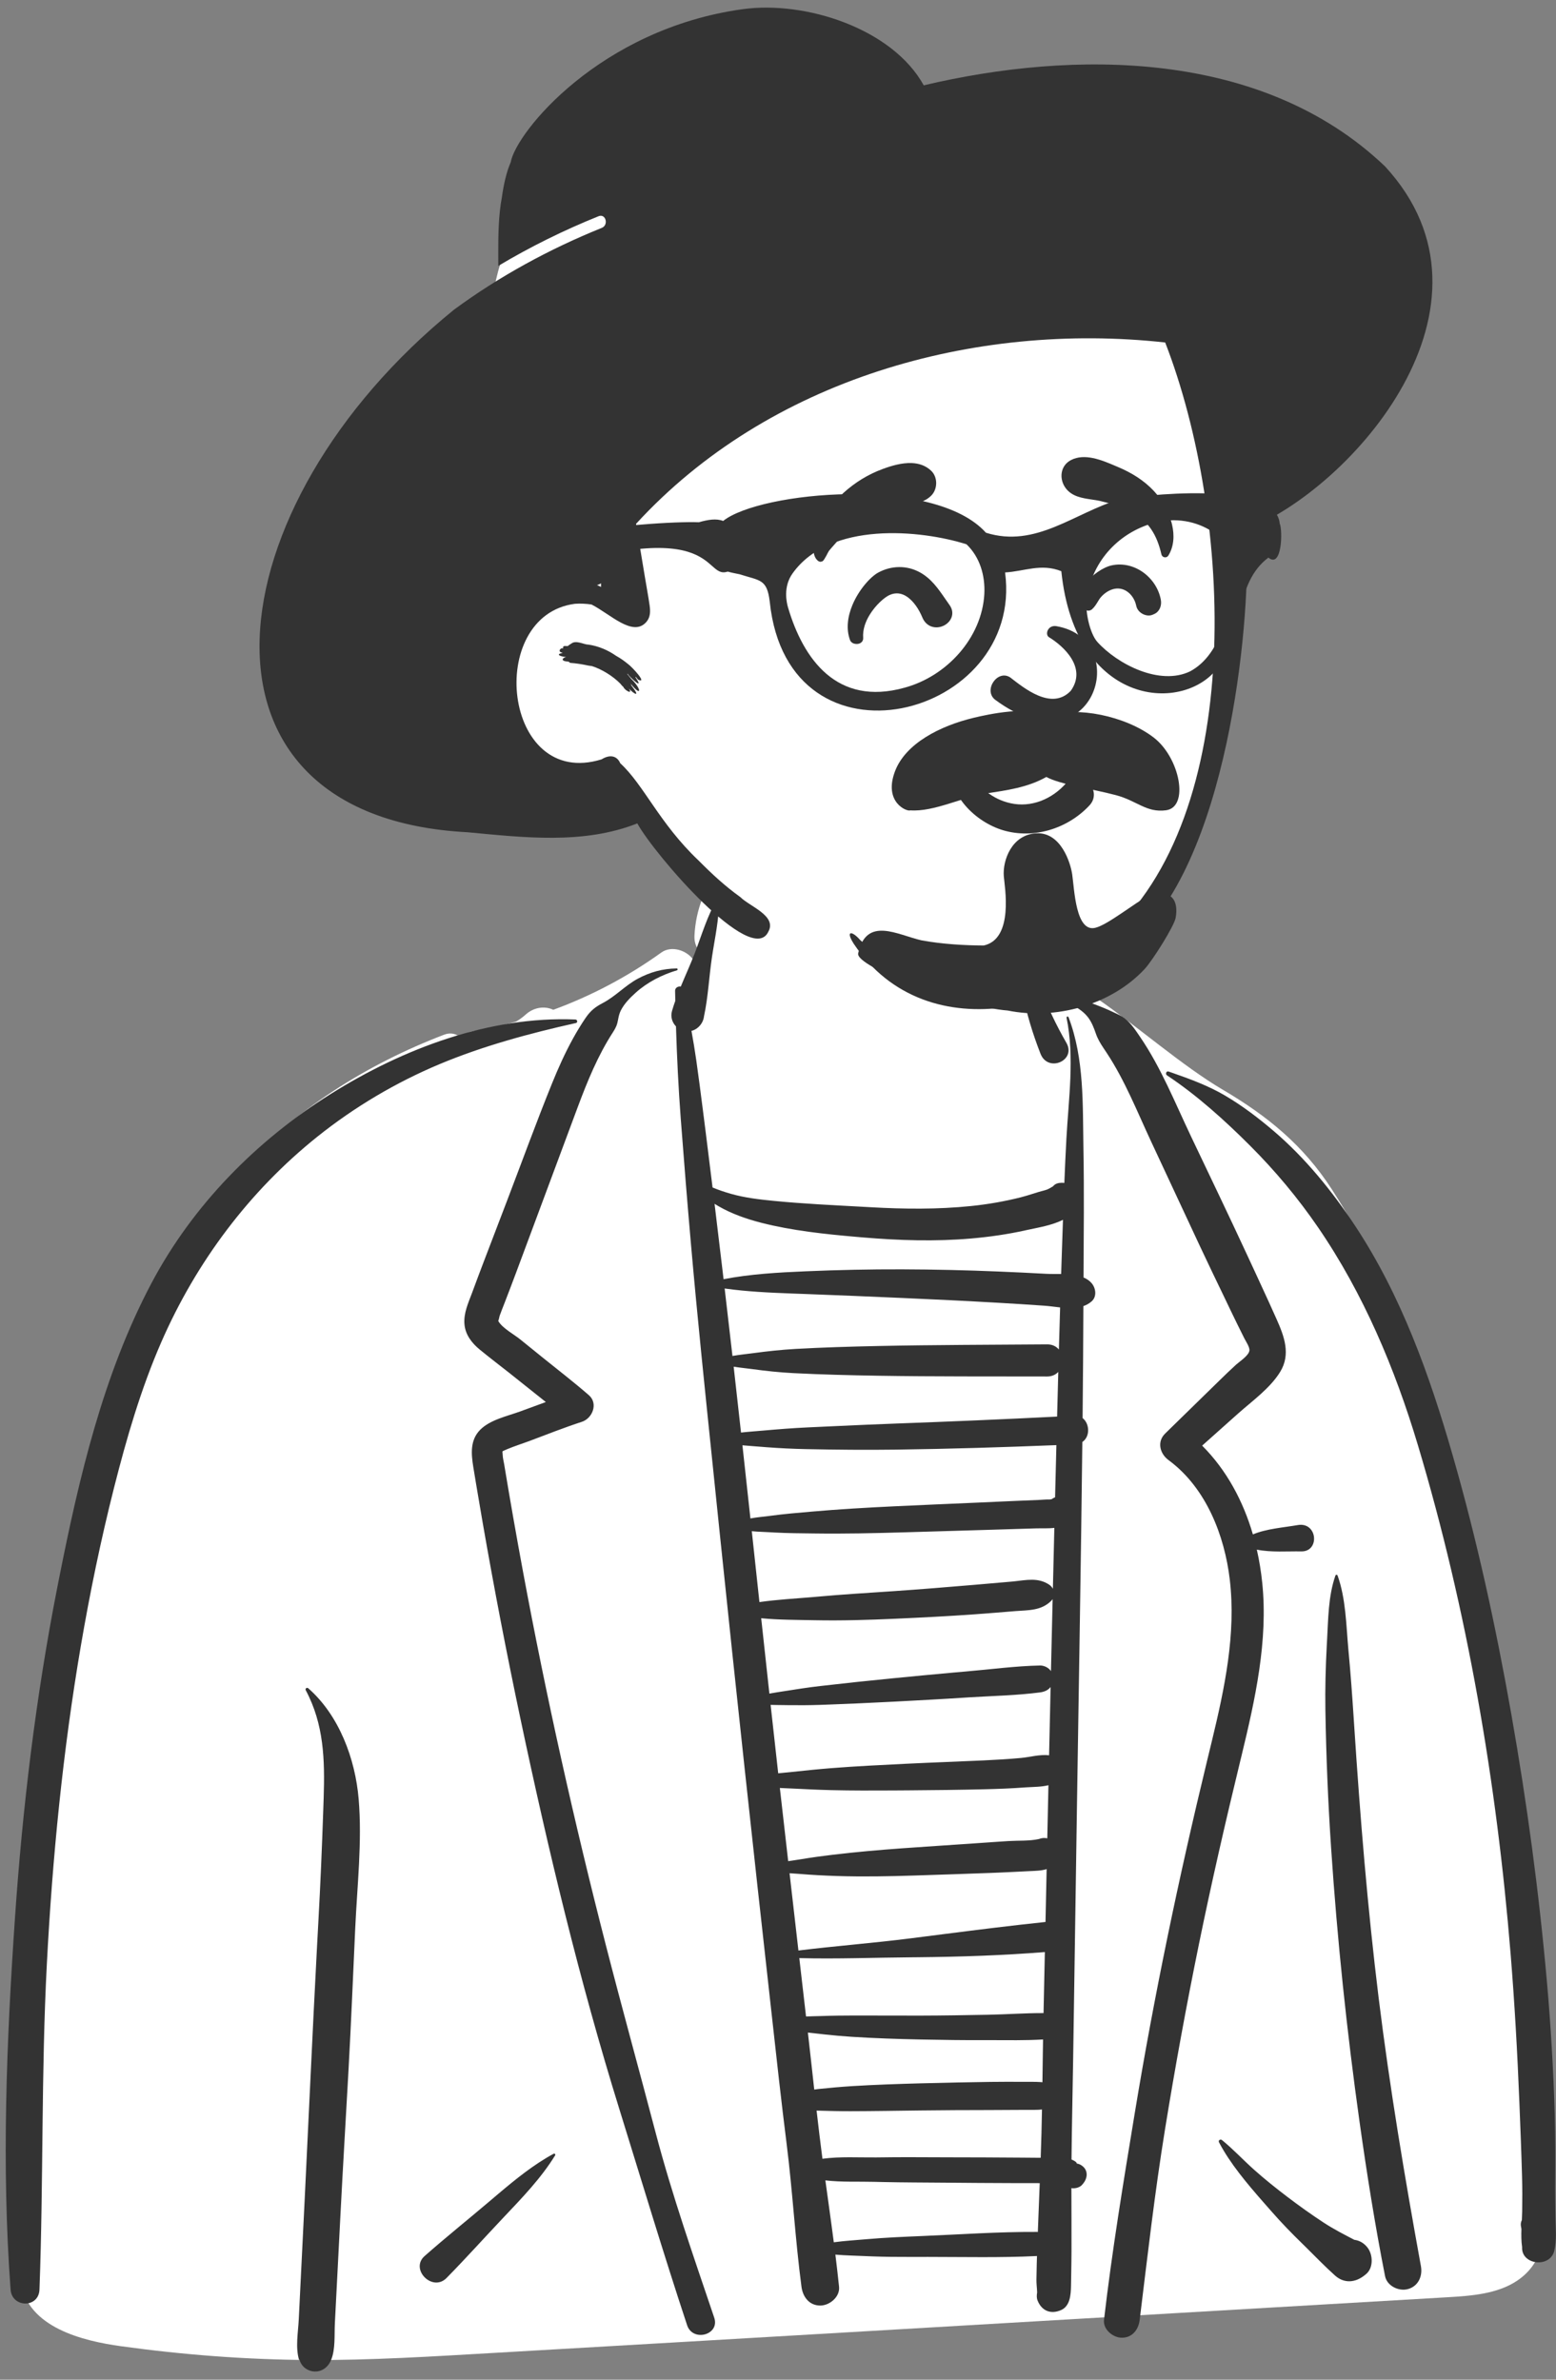<svg width="136" height="208" viewBox="0 0 136 208" fill="none" xmlns="http://www.w3.org/2000/svg">
<rect x="0" y="0" width="136" height="208" fill="#808080" stroke="none"/>
<path fill-rule="evenodd" clip-rule="evenodd" d="M134.986 192.534C134.705 187.315 134.36 182.1 133.947 176.889C133.123 166.51 132.046 156.123 130.253 145.863C128.483 135.74 126.008 125.896 122.44 116.251C120.785 111.775 118.993 107.957 116.393 103.934C113.935 100.131 110.798 97.553 106.889 95.256C103.368 93.188 99.277 89.599 95.899 87.281C94.489 86.315 91.588 86.379 90.621 84.949C89.355 83.075 90.176 80.207 88.899 78.341C87.441 76.206 85.397 74.546 83.092 73.342C80.576 71.638 77.612 70.866 74.642 70.972C70.261 70.706 65.848 72.102 63.036 75.669C61.633 77.45 60.812 79.503 60.699 81.778C60.67 82.369 60.86 82.835 61.172 83.172C60.987 83.421 60.803 83.669 60.619 83.918C60.044 83.066 58.699 82.613 57.803 83.256C54.872 85.361 51.703 87.035 48.359 88.262C47.576 87.892 46.629 88.063 45.959 88.668C45.687 88.913 45.398 89.123 45.097 89.301C43.857 89.637 42.598 89.918 41.32 90.135C40.92 90.203 40.581 90.43 40.324 90.736C39.943 90.38 39.42 90.21 38.835 90.432C32.086 93.006 25.712 97.005 20.868 102.421C15.501 108.422 12.682 115.887 10.536 123.536C8.212 131.815 6.728 140.3 5.481 148.8C4.217 157.411 2.973 166.057 2.103 174.719C1.614 179.593 1.427 184.512 1.649 189.408C1.759 191.855 1.983 194.294 2.338 196.717C2.421 197.284 2.508 197.937 2.648 198.589C2.223 198.506 1.717 198.866 1.803 199.441C2.403 203.446 7.243 204.612 10.582 205.074C16.043 205.828 21.532 206.246 27.045 206.279C32.462 206.31 37.879 205.962 43.286 205.651C48.829 205.331 54.372 205.011 59.914 204.686C82.122 203.383 104.331 202.095 126.538 200.791C128.568 200.672 130.884 200.511 132.622 199.334C135.004 197.72 135.127 195.156 134.986 192.534Z" fill="white"/>
<path fill-rule="evenodd" clip-rule="evenodd" d="M26.724 147.736C26.647 147.591 26.826 147.461 26.945 147.566C29.641 149.932 31.052 153.733 31.348 157.246C31.662 160.972 31.217 164.83 31.047 168.553C30.858 172.701 30.688 176.851 30.458 180.997C30.223 185.204 29.971 189.409 29.755 193.616L29.268 203.081C29.216 204.09 29.328 205.331 28.941 206.271C28.341 207.731 26.56 207.506 26.186 206.286L26.174 206.246L26.14 206.271C25.81 205.172 26.057 203.867 26.113 202.731L26.623 192.39C26.983 185.081 27.305 177.771 27.692 170.463L27.823 168.027C28.004 164.748 28.143 161.477 28.254 158.2L28.291 157.106C28.396 153.815 28.312 150.707 26.724 147.736ZM92.078 87.058C93.581 86.916 94.715 87.414 96.078 87.938C96.672 88.167 97.235 88.431 97.805 88.704C98.518 89.046 98.977 89.651 99.416 90.291L99.651 90.636C101.481 93.317 102.711 96.411 104.1 99.33C105.724 102.745 107.364 106.152 108.954 109.584L109.738 111.274C110.131 112.119 110.522 112.965 110.907 113.813L111.572 115.29C112.241 116.788 112.841 118.372 111.887 119.917C111.002 121.354 109.431 122.466 108.187 123.576C107.149 124.503 106.111 125.43 105.072 126.356C107.219 128.506 108.659 131.212 109.507 134.116C110.709 133.614 112.178 133.518 113.422 133.301C115.163 132.997 115.377 135.635 113.733 135.602C112.519 135.578 111.096 135.702 109.851 135.446C110.067 136.401 110.224 137.369 110.324 138.34C110.847 143.429 109.703 148.548 108.512 153.471L108.413 153.876C107.118 159.206 105.891 164.549 104.792 169.923C103.691 175.308 102.701 180.716 101.822 186.142C100.927 191.665 100.294 197.218 99.613 202.77C99.511 203.61 98.982 204.331 98.054 204.331C97.281 204.331 96.397 203.608 96.494 202.77C97.196 196.724 98.192 190.71 99.181 184.705C100.885 174.364 103.03 164.113 105.497 153.93L105.927 152.156C107.037 147.556 108.045 142.817 107.488 138.073C107.034 134.21 105.42 130.091 102.228 127.691L102.132 127.619C101.386 127.072 101.099 126.026 101.833 125.306C102.301 124.848 102.768 124.391 103.237 123.933L106.046 121.189L106.612 120.635C107.084 120.174 107.558 119.716 108.047 119.271C108.343 119.002 109.145 118.49 109.203 118.047C109.242 117.759 108.9 117.252 108.762 116.986L108.127 115.706C107.767 114.976 107.419 114.241 107.067 113.506C106.338 111.986 105.6 110.469 104.887 108.941L100.605 99.762C99.397 97.173 98.321 94.439 96.742 92.046L96.431 91.579C96.171 91.186 95.941 90.808 95.777 90.327C95.619 89.865 95.421 89.357 95.128 88.962C94.445 88.036 93.137 87.511 92.043 87.317C91.885 87.29 91.942 87.071 92.078 87.058ZM59.147 84.647C59.242 84.647 59.256 84.783 59.168 84.81C57.848 85.206 56.587 85.847 55.559 86.771C55.067 87.214 54.571 87.716 54.267 88.312C54.151 88.54 54.087 88.781 54.039 89.031L54.024 89.114C53.946 89.565 53.833 89.816 53.604 90.177L53.565 90.238C52.257 92.258 51.341 94.502 50.503 96.748L48.679 101.646L46.855 106.546C46.268 108.124 45.68 109.702 45.092 111.281C44.767 112.152 44.434 113.021 44.1 113.888C43.956 114.264 43.8 114.637 43.668 115.018C43.65 115.07 43.593 115.383 43.549 115.46L43.564 115.486C43.932 116.104 44.913 116.621 45.469 117.071L47.383 118.619C48.748 119.723 50.148 120.796 51.472 121.95C52.303 122.674 51.786 123.971 50.859 124.274C49.304 124.78 47.782 125.386 46.251 125.96C45.632 126.191 44.988 126.392 44.377 126.647L44.005 126.808C43.86 126.874 43.93 126.873 43.935 127.141C43.941 127.423 44.021 127.716 44.067 127.992C44.583 131.112 45.129 134.226 45.706 137.334C47.747 148.326 50.185 159.238 52.966 170.066C54.371 175.534 55.877 180.976 57.312 186.436C58.744 191.881 60.628 197.248 62.427 202.581C62.935 204.086 60.551 204.733 60.056 203.236C57.982 196.963 56.086 190.636 54.127 184.328C50.647 173.119 47.905 161.667 45.48 150.187C44.277 144.498 43.178 138.786 42.182 133.057C41.994 131.972 41.809 130.887 41.628 129.801L41.364 128.204C41.183 127.066 41.08 125.88 41.964 124.978C42.828 124.099 44.311 123.787 45.448 123.375L45.53 123.345C46.253 123.075 46.982 122.815 47.708 122.546C46.639 121.704 45.583 120.844 44.516 120.002C43.656 119.324 42.782 118.659 41.935 117.964C41.235 117.391 40.665 116.656 40.593 115.725C40.518 114.773 40.926 113.89 41.255 113.016L41.286 112.932C41.609 112.061 41.933 111.19 42.265 110.321L44.32 104.946C45.625 101.531 46.876 98.087 48.249 94.698C48.792 93.357 49.384 92.037 50.084 90.769C50.421 90.158 50.783 89.56 51.176 88.982C51.617 88.336 52.017 88.02 52.699 87.663C53.791 87.092 54.647 86.135 55.743 85.546C56.819 84.969 57.926 84.661 59.147 84.647ZM62.69 78.554C62.732 78.482 62.842 78.514 62.843 78.596C62.872 80.293 62.468 82.027 62.221 83.706C61.972 85.391 61.892 87.169 61.531 88.835C61.523 88.913 61.508 88.989 61.487 89.064L61.47 89.121C61.318 89.588 60.922 89.984 60.437 90.108C60.59 90.954 60.733 91.801 60.854 92.653C61.062 94.118 61.252 95.585 61.438 97.052L61.662 98.813C61.872 100.472 62.077 102.132 62.28 103.793C62.795 104.008 63.321 104.186 63.86 104.341C65.1 104.696 66.37 104.84 67.65 104.966C70.257 105.221 72.883 105.34 75.499 105.485L76.06 105.516C79.001 105.685 81.957 105.715 84.891 105.413C86.345 105.264 87.788 105.012 89.207 104.656C89.927 104.476 90.628 104.206 91.347 104.029C91.587 103.97 91.799 103.835 92.038 103.691C92.145 103.556 92.293 103.455 92.487 103.415L92.54 103.406L92.592 103.398L92.61 103.391L92.609 103.396C92.756 103.376 92.896 103.376 93.027 103.394C93.08 102.1 93.137 100.805 93.208 99.511C93.4 96.035 93.928 92.409 93.222 88.963C93.199 88.847 93.357 88.806 93.397 88.915C94.782 92.562 94.626 96.551 94.696 100.391C94.764 104.145 94.722 107.902 94.704 111.657C94.973 111.772 95.212 111.927 95.402 112.145C95.782 112.58 95.892 113.336 95.402 113.756C95.187 113.942 94.947 114.071 94.692 114.161C94.679 117.423 94.656 120.686 94.623 123.949C95.243 124.428 95.301 125.566 94.6 126.039C94.482 136.604 94.291 147.17 94.132 157.734L93.798 179.897C93.754 182.85 93.681 185.802 93.654 188.755L93.675 188.763L93.749 188.797C93.873 188.856 94.058 188.951 94.097 189.047C94.107 189.072 94.109 189.09 94.107 189.102C94.312 189.131 94.512 189.227 94.687 189.393C95.118 189.802 95.031 190.419 94.687 190.836L94.596 190.947C94.382 191.207 93.976 191.307 93.644 191.255C93.647 193.097 93.659 194.941 93.653 196.783C93.652 197.346 93.642 197.909 93.633 198.472L93.61 199.821C93.594 200.591 93.526 201.571 92.737 201.916C91.848 202.307 91.05 201.987 90.69 201.083C90.592 200.838 90.613 200.611 90.649 200.368C90.638 200.005 90.581 199.583 90.588 199.246L90.617 197.839C90.622 197.621 90.631 197.405 90.637 197.188L90.612 197.191C87.451 197.344 84.267 197.269 81.101 197.267L79.693 197.269C78.518 197.271 77.341 197.264 76.167 197.219L75.727 197.201C74.849 197.159 73.926 197.146 73.015 197.067C73.131 198.002 73.239 198.938 73.336 199.875C73.427 200.763 72.512 201.518 71.694 201.518C70.723 201.518 70.167 200.755 70.052 199.875C69.503 195.726 69.278 191.538 68.754 187.387C68.285 183.669 67.877 179.941 67.464 176.216L67.326 174.975C65.812 161.417 64.342 147.855 62.936 134.286L62.281 127.942C61.62 121.549 60.954 115.156 60.393 108.752C60.072 105.092 59.777 101.431 59.499 97.766C59.295 95.075 59.167 92.398 59.083 89.711C58.754 89.372 58.589 88.878 58.735 88.367C58.82 88.069 58.919 87.773 59.024 87.476C59.017 87.186 59.011 86.896 59.005 86.604C59 86.329 59.279 86.187 59.503 86.232C59.91 85.247 60.357 84.271 60.732 83.296C61.337 81.716 61.835 80.015 62.69 78.554ZM28.905 95.621C35.229 91.656 42.756 88.803 50.296 89.11C50.467 89.117 50.515 89.379 50.337 89.418C46.316 90.316 42.25 91.411 38.443 93.003C34.625 94.6 30.994 96.751 27.76 99.335C21.794 104.103 17.157 110.305 14.103 117.296C12.315 121.391 11.061 125.715 9.966 130.04C8.808 134.617 7.853 139.244 7.059 143.898C5.491 153.092 4.579 162.387 4.093 171.698C3.599 181.17 3.802 190.648 3.45 200.121C3.389 201.763 1.044 201.731 0.925 200.121C0.126 189.351 0.569 178.409 1.307 167.646C1.971 157.971 3.131 148.316 4.998 138.796L5.161 137.971C6.907 129.164 9.012 120.143 13.233 112.167C16.836 105.357 22.399 99.7 28.905 95.621ZM116.72 137.714C116.753 137.62 116.877 137.621 116.911 137.714C117.632 139.733 117.657 142.011 117.849 144.139L117.864 144.302C118.048 146.243 118.187 148.186 118.315 150.131L118.363 150.861C118.879 158.796 119.525 166.721 120.497 174.614C121.467 182.476 122.777 190.285 124.194 198.077C124.352 198.945 123.968 199.829 123.058 200.079C122.257 200.299 121.227 199.805 121.058 198.942C120.178 194.47 119.467 189.991 118.832 185.479C117.715 177.535 116.881 169.553 116.345 161.549C116.076 157.528 115.91 153.51 115.844 149.481C115.814 147.611 115.862 145.737 115.962 143.87L115.986 143.439C116.096 141.531 116.085 139.534 116.72 137.714ZM48.388 188.251C48.472 188.206 48.577 188.3 48.523 188.387C47.299 190.378 45.642 192.095 44.041 193.786C42.367 195.555 40.735 197.376 39.028 199.111C37.794 200.363 35.809 198.342 37.111 197.193C38.942 195.578 40.856 194.043 42.719 192.463L43.534 191.772C45.062 190.481 46.635 189.201 48.388 188.251ZM106.547 187.255C106.455 187.081 106.664 186.939 106.806 187.055C107.793 187.858 108.679 188.816 109.632 189.665C110.577 190.505 111.557 191.288 112.563 192.051C113.574 192.819 114.607 193.556 115.667 194.252C116.547 194.831 117.454 195.294 118.375 195.774C118.802 195.828 119.197 196.038 119.513 196.435C120.013 197.063 120.066 198.247 119.372 198.792L119.248 198.891C118.439 199.526 117.478 199.604 116.682 198.891C115.792 198.094 114.951 197.216 114.097 196.375L113.84 196.123C112.922 195.231 112.027 194.309 111.182 193.346L110.417 192.476C109 190.858 107.523 189.115 106.547 187.255ZM101.997 93.991C101.832 93.881 101.934 93.589 102.137 93.658L102.509 93.787C104.063 94.327 105.662 94.926 107.073 95.758C108.59 96.652 109.99 97.717 111.328 98.86C114.097 101.224 116.452 104.131 118.454 107.162C122.472 113.244 124.956 120.208 126.961 127.177C129.1 134.607 130.746 142.198 132.091 149.81C133.457 157.545 134.51 165.351 135.203 173.176C135.544 177.03 135.773 180.887 135.888 184.756C135.947 186.745 135.946 188.734 135.929 190.724C135.925 191.236 135.928 191.747 135.934 192.259L135.953 193.795C135.964 194.765 136.08 195.785 135.85 196.733C135.478 198.26 132.956 197.975 133.038 196.415C132.962 195.896 132.959 195.359 132.979 194.821C132.967 194.752 132.954 194.682 132.94 194.61C132.898 194.404 132.933 194.213 133.015 194.049C133.027 193.791 133.039 193.535 133.043 193.282C133.06 192.258 133.059 191.237 133.031 190.212C132.971 188.052 132.885 185.891 132.798 183.732C132.625 179.417 132.384 175.101 132.034 170.796C130.817 155.813 128.248 140.745 123.934 126.33C121.93 119.636 119.167 113.065 115.205 107.281C113.446 104.713 111.462 102.341 109.262 100.14C107.048 97.925 104.608 95.721 101.997 93.991ZM72.14 190.577L72.439 192.741C72.588 193.823 72.737 194.906 72.877 195.989C73.832 195.858 74.807 195.803 75.727 195.721C77.337 195.579 78.958 195.51 80.573 195.443C83.912 195.306 87.268 195.066 90.612 195.083C90.646 195.083 90.678 195.086 90.71 195.088L90.876 190.819L88.527 190.816C86.537 190.812 84.548 190.796 82.558 190.778C80.767 190.763 78.974 190.761 77.182 190.723L76.414 190.705C75.056 190.668 73.555 190.744 72.14 190.577ZM91.073 184.381C90.977 184.392 90.88 184.401 90.776 184.406C90.311 184.426 89.842 184.412 89.377 184.416C88.386 184.425 87.394 184.431 86.403 184.431C84.421 184.431 82.438 184.443 80.457 184.466C78.416 184.491 76.377 184.527 74.336 184.531C73.347 184.533 72.362 184.506 71.373 184.479C71.533 185.884 71.701 187.288 71.885 188.689C73.42 188.481 75.071 188.586 76.571 188.571L76.766 188.569C78.812 188.534 80.862 188.56 82.91 188.562C85.017 188.565 87.123 188.571 89.23 188.589L90.961 188.603L90.964 188.516C91.015 187.139 91.047 185.761 91.073 184.381ZM70.612 177.659C70.804 179.317 70.984 180.979 71.167 182.64C71.29 182.621 71.413 182.605 71.539 182.591C72.529 182.488 73.517 182.399 74.511 182.337C76.492 182.215 78.472 182.15 80.457 182.096C82.497 182.042 84.537 182 86.578 181.971C87.57 181.957 88.56 181.959 89.552 181.966C90.017 181.969 90.487 181.954 90.951 181.986C91.007 181.989 91.059 181.995 91.112 182.001L91.147 179.507C91.152 179.091 91.159 178.676 91.166 178.261C89.633 178.356 88.075 178.319 86.544 178.32L86.191 178.321C84.267 178.329 82.342 178.303 80.418 178.263C78.433 178.221 76.453 178.156 74.472 178.03C73.669 177.978 72.872 177.91 72.074 177.821L71.675 177.776C71.327 177.735 70.97 177.701 70.612 177.659ZM91.324 170.622C87.633 170.915 83.962 171.037 80.262 171.074L79.707 171.079C76.437 171.103 73.139 171.238 69.862 171.151C70.057 172.851 70.253 174.551 70.45 176.251C70.919 176.229 71.391 176.229 71.85 176.212C72.783 176.178 73.713 176.17 74.647 176.168C76.571 176.163 78.495 176.181 80.418 176.176C82.402 176.172 84.383 176.139 86.366 176.101C87.973 176.071 89.597 175.951 91.209 175.955L91.324 170.622ZM91.48 163.37C91.052 163.512 90.547 163.521 89.994 163.546L88.565 163.618C87.903 163.651 87.241 163.681 86.578 163.705C84.37 163.786 82.162 163.861 79.954 163.931C77.691 164.004 75.417 164.046 73.154 163.974C72.046 163.939 70.947 163.881 69.841 163.788C69.567 163.766 69.289 163.751 69.01 163.731C69.267 165.983 69.526 168.235 69.785 170.486C73.047 170.086 76.334 169.836 79.592 169.422L82.538 169.046C85.483 168.67 88.425 168.301 91.381 167.991L91.48 163.37ZM91.637 156.038C91.01 156.193 90.295 156.186 89.692 156.224L89.581 156.231C88.438 156.318 87.294 156.361 86.15 156.39C83.907 156.445 81.662 156.472 79.418 156.486L78.069 156.495C76.271 156.505 74.473 156.51 72.674 156.468C71.52 156.441 70.368 156.385 69.216 156.326C68.87 156.309 68.517 156.298 68.162 156.28C68.403 158.412 68.647 160.544 68.89 162.676C69.269 162.616 69.65 162.57 70.012 162.508C70.942 162.351 71.869 162.226 72.806 162.114C74.833 161.871 76.871 161.696 78.908 161.548C80.999 161.396 83.092 161.268 85.184 161.121L86.665 161.017C87.159 160.983 87.652 160.95 88.147 160.919C88.99 160.867 89.971 160.926 90.807 160.742C91.034 160.648 91.286 160.626 91.537 160.68L91.637 156.038ZM91.827 147.456C91.61 147.732 91.286 147.876 90.899 147.926C88.885 148.188 86.819 148.23 84.788 148.353L84.431 148.376C82.333 148.514 80.235 148.622 78.137 148.734C75.981 148.848 73.825 148.941 71.667 149.017C70.752 149.049 69.832 149.052 68.914 149.041L68.521 149.035C68.144 149.029 67.75 149.03 67.354 149.016C67.573 151.011 67.794 153.004 68.018 154.997C68.422 154.953 68.824 154.92 69.215 154.878C70.367 154.756 71.519 154.636 72.674 154.545C74.862 154.372 77.053 154.269 79.246 154.16C81.489 154.049 83.734 153.975 85.977 153.87C87.066 153.819 88.153 153.756 89.237 153.656C89.998 153.586 90.901 153.327 91.694 153.422C91.737 151.433 91.782 149.445 91.827 147.456ZM92.004 139.768C91.97 139.821 91.93 139.873 91.881 139.921C90.994 140.797 89.902 140.73 88.727 140.821L88.654 140.827C87.503 140.924 86.351 141.016 85.198 141.1C82.893 141.266 80.585 141.382 78.277 141.486C75.915 141.592 73.538 141.666 71.174 141.617C69.66 141.586 68.075 141.591 66.531 141.444C66.767 143.64 67.006 145.836 67.247 148.031C67.681 147.949 68.117 147.886 68.532 147.821C69.575 147.657 70.619 147.491 71.668 147.371C73.764 147.13 75.862 146.904 77.962 146.7C79.758 146.526 81.554 146.349 83.352 146.19L84.431 146.096C86.576 145.916 88.747 145.618 90.899 145.574C91.254 145.567 91.655 145.76 91.858 146.065C91.906 143.966 91.955 141.867 92.004 139.768ZM92.153 133.545C91.606 133.611 91.015 133.573 90.51 133.59C89.232 133.631 87.953 133.671 86.676 133.708L79.007 133.935C76.395 134.011 73.775 134.069 71.162 134.032C70.014 134.016 68.86 134.014 67.711 133.951L67.328 133.929C66.856 133.897 66.276 133.892 65.709 133.835L66.377 140.032C67.914 139.811 69.498 139.727 71.022 139.597L71.347 139.568C73.594 139.363 75.852 139.228 78.103 139.076C80.413 138.919 82.719 138.729 85.025 138.535C86.177 138.438 87.33 138.341 88.482 138.236L88.624 138.221C89.712 138.107 90.735 137.866 91.699 138.507C91.84 138.601 91.95 138.726 92.026 138.867C92.068 137.093 92.109 135.319 92.153 133.545ZM92.332 126.312C87.661 126.5 82.99 126.643 78.316 126.706C75.685 126.741 73.057 126.716 70.427 126.661C69.286 126.637 68.136 126.582 66.996 126.495L66.569 126.461C66.027 126.415 65.457 126.382 64.891 126.327C65.125 128.458 65.357 130.589 65.588 132.721C66.146 132.617 66.728 132.569 67.217 132.506L67.328 132.492C68.542 132.325 69.768 132.227 70.988 132.12C73.364 131.911 75.752 131.776 78.135 131.661C80.574 131.543 83.015 131.444 85.455 131.336L87.896 131.226C88.302 131.208 88.709 131.191 89.116 131.173C89.697 131.149 90.277 131.126 90.858 131.101C91.145 131.09 91.443 131.051 91.73 131.066L91.812 131.054C91.849 131.05 91.882 131.046 91.913 131.042C91.991 130.983 92.075 130.934 92.164 130.896L92.218 130.876L92.332 126.312ZM64.125 119.458C64.342 121.376 64.557 123.295 64.768 125.214C65.434 125.137 66.108 125.096 66.744 125.038C68.027 124.923 69.316 124.822 70.602 124.763L73.173 124.644C74.887 124.565 76.601 124.488 78.316 124.426C83.01 124.254 87.704 124.057 92.395 123.818C92.428 122.516 92.462 121.215 92.497 119.914C92.272 120.155 91.947 120.314 91.519 120.313C86.594 120.3 81.665 120.328 76.741 120.247C74.276 120.206 71.813 120.146 69.352 120.02C68.147 119.958 66.935 119.832 65.74 119.666C65.23 119.596 64.672 119.546 64.125 119.458ZM63.337 112.622C63.568 114.587 63.796 116.553 64.019 118.519C64.631 118.41 65.262 118.351 65.833 118.274C67.059 118.107 68.292 117.975 69.527 117.905C71.93 117.769 74.334 117.701 76.741 117.649C81.665 117.545 86.594 117.546 91.519 117.506C91.982 117.502 92.325 117.686 92.551 117.959C92.585 116.732 92.621 115.505 92.658 114.278C92.182 114.227 91.711 114.156 91.274 114.126C89.933 114.032 88.591 113.946 87.248 113.87C84.447 113.709 81.643 113.571 78.84 113.45C76.036 113.327 73.231 113.208 70.426 113.105L69.199 113.06C67.248 112.987 65.265 112.896 63.337 112.622ZM62.455 105.222C62.696 107.212 62.933 109.203 63.17 111.194L63.242 111.81C65.587 111.354 68.06 111.22 70.426 111.119C73.232 111 76.032 110.938 78.84 110.947C81.645 110.956 84.446 111.022 87.248 111.138C88.649 111.196 90.049 111.262 91.449 111.339C91.834 111.36 92.285 111.348 92.749 111.355C92.76 111.042 92.768 110.73 92.779 110.416C92.822 109.15 92.863 107.882 92.907 106.616C91.96 107.102 90.729 107.298 89.777 107.506L89.669 107.53C88.098 107.882 86.494 108.111 84.891 108.251C81.742 108.526 78.56 108.423 75.414 108.157L74.863 108.11C72.101 107.871 69.237 107.566 66.558 106.883C65.282 106.557 63.964 106.101 62.821 105.441C62.702 105.372 62.579 105.299 62.455 105.222ZM89.054 81.573C89.082 81.466 89.242 81.441 89.296 81.541C89.667 82.248 89.807 83.097 90.064 83.855C90.342 84.669 90.602 85.49 90.908 86.294C91.549 87.975 92.305 89.59 93.206 91.147C94.098 92.689 91.6 93.79 90.943 92.101C90.265 90.36 89.707 88.559 89.371 86.718C89.206 85.82 89.059 84.91 89.012 83.997C88.971 83.213 88.861 82.337 89.054 81.573Z" fill="#333333"/>
<path fill-rule="evenodd" clip-rule="evenodd" d="M107.292 47.374C107.222 43.428 107.145 39.404 106.559 35.496C105.986 31.677 104.409 28.224 101.699 25.45C95.943 19.558 87.6 18.119 79.833 16.8L66.556 14.545C62.505 13.857 58.183 12.758 54.09 13.733C52.073 14.214 50.361 15.331 48.795 16.652C47.287 17.925 45.664 19.293 44.642 21.006C43.618 22.721 43.266 24.727 42.933 26.667C42.557 28.855 42.266 31.06 42.058 33.27C41.643 37.698 41.586 42.159 41.888 46.596C42.033 48.748 42.266 50.894 42.562 53.03C42.709 54.09 42.875 55.146 43.063 56.199C43.118 56.51 43.16 56.854 43.217 57.2C42.798 58.392 42.56 59.626 42.579 60.855C42.636 64.475 45.69 66.754 48.769 67.978C50.554 68.687 52.421 69.169 54.175 69.961C56.02 70.796 57.276 72.146 58.537 73.688C60.943 76.629 63.659 79.271 66.759 81.475C73.333 86.15 81.659 88.361 89.635 86.683C91.549 86.281 93.479 85.656 95.2 84.713C97.016 83.719 98.382 82.277 99.528 80.573C101.657 77.41 103.185 73.848 104.34 70.223C105.518 66.525 106.355 62.821 106.811 58.965C107.266 55.122 107.362 51.24 107.292 47.374Z" fill="white"/>
<path fill-rule="evenodd" clip-rule="evenodd" d="M64.922 0.801C70.416 0.045 78 2.502 80.737 7.458C93.801 4.376 110.278 4.276 121.047 14.533C132.282 26.7 118.169 42.742 108.812 46.359C109.492 49.671 108.431 70.892 100.914 80.357C94.948 88.377 81.056 92.079 74.627 82.5L74.577 82.421C73.889 81.314 74.482 81.35 75.189 82.172C81.484 87.71 90.042 87.805 96.637 81.96C108.998 71.279 107.724 45.087 101.842 29.935C85.094 28.095 67.162 33.173 55.594 45.785L56.377 50.496C56.509 51.299 56.661 52.1 56.777 52.906C56.851 53.422 56.858 53.935 56.502 54.353C55.321 55.732 53.332 53.66 51.696 52.836C51.213 52.767 50.729 52.741 50.254 52.775C42.392 53.788 43.941 69.046 52.582 66.371C53.308 65.919 53.932 66.056 54.213 66.713C56.273 68.6 57.632 71.966 61.053 75.209C62.261 76.425 63.359 77.442 64.717 78.418C65.515 79.225 67.922 80.048 67.159 81.429C65.717 84.571 57.207 74.701 55.703 71.971C50.989 73.832 45.766 73.2 40.881 72.745C15.112 71.405 18.552 44.23 39.674 27.074C43.651 24.145 48.037 21.757 52.597 19.919C53.22 19.668 52.948 18.645 52.317 18.899C49.299 20.116 46.358 21.564 43.554 23.24L43.55 22.238C43.546 20.55 43.572 18.793 43.865 17.252C44.012 16.183 44.258 15.042 44.637 14.184C45.106 11.552 52.45 2.518 64.922 0.801ZM49.91 56.277C50.308 55.9 51.051 56.35 51.405 56.339C52.311 56.463 53.172 56.846 53.842 57.318C54.286 57.566 54.596 57.8 54.856 58.014L54.862 58.012C54.861 58.012 54.858 58.014 54.856 58.015L54.881 58.031C55.258 58.3 56.642 59.812 55.767 59.406C55.702 59.321 55.636 59.24 55.568 59.16C55.562 59.17 55.552 59.181 55.539 59.192L55.588 59.265C56.332 60.382 55.049 59.205 54.852 58.892C54.842 58.9 54.832 58.905 54.822 58.91L55.078 59.223C55.114 59.267 55.142 59.303 55.166 59.333L55.22 59.386C56.079 60.23 56.106 60.99 55.107 59.741C55.147 59.8 55.178 59.862 55.183 59.918L55.242 59.993C56.026 61.003 55.388 60.645 54.999 60.213L54.967 60.176L54.973 60.186C55.335 60.744 54.617 60.352 54.49 60.054L54.484 60.041C54.346 59.927 54.261 59.8 54.232 59.769L54.227 59.763C53.552 59.073 52.577 58.489 51.747 58.223C51.627 58.2 51.505 58.182 51.382 58.169C50.883 58.058 50.379 57.981 49.87 57.941C49.807 57.933 49.744 57.887 49.697 57.828C48.926 57.802 49.164 57.486 49.484 57.427L49.489 57.426L49.426 57.421C48.932 57.373 48.594 57.196 49.094 57.086L49.157 57.074C49.15 57.061 49.143 57.05 49.136 57.037C48.708 56.99 48.987 56.574 49.225 56.675C49.125 56.348 49.582 56.511 49.639 56.462C49.682 56.414 49.736 56.371 49.768 56.369C49.905 56.272 49.839 56.281 49.91 56.277ZM52.53 50.982L52.43 51.041C52.348 51.088 52.265 51.12 52.182 51.138C52.3 51.189 52.417 51.243 52.532 51.301C52.531 51.23 52.529 51.159 52.529 51.088L52.53 50.982Z" fill="#333333"/>
<path fill-rule="evenodd" clip-rule="evenodd" d="M91.705 72.554C90.407 72.93 89.016 72.963 87.693 72.575C86.494 72.223 85.263 71.448 84.381 70.423C83.597 69.512 83.089 68.406 83.109 67.225C83.112 67.09 83.16 66.977 83.234 66.89C83.313 66.796 83.425 66.731 83.545 66.703C83.667 66.674 83.797 66.684 83.908 66.735C84.008 66.78 84.094 66.857 84.147 66.971C84.283 67.149 84.418 67.324 84.554 67.495C85.644 68.842 86.701 69.849 88.34 70.21C89.23 70.406 90.118 70.319 90.934 70.02C91.806 69.7 92.596 69.137 93.214 68.417C93.493 68.091 93.823 67.959 94.146 67.956C94.511 67.954 94.872 68.124 95.144 68.395C95.412 68.662 95.591 69.025 95.607 69.405C95.621 69.737 95.513 70.085 95.224 70.395C94.272 71.418 93.039 72.167 91.705 72.554ZM91.665 55.682C92.994 56.49 95.02 58.376 93.59 60.38C91.906 62.147 89.482 60.121 88.288 59.205C87.181 58.495 85.936 60.321 86.964 61.151C95.595 67.543 99.097 55.894 92.337 54.732C91.593 54.604 91.317 55.432 91.665 55.682ZM79.228 52.126C78.802 51.851 78.298 51.758 77.742 52.011C77.306 52.21 76.542 52.87 76.011 53.738C75.647 54.331 75.39 55.028 75.444 55.754C75.457 55.922 75.394 56.046 75.296 56.138C75.218 56.211 75.106 56.264 74.975 56.281C74.863 56.295 74.738 56.282 74.636 56.251C74.443 56.19 74.341 56.065 74.302 55.962C73.93 54.974 74.091 53.87 74.507 52.876C75.07 51.532 76.092 50.407 76.761 50.045C77.907 49.424 79.259 49.395 80.406 50.028C81.383 50.566 81.993 51.435 82.601 52.321C82.73 52.51 82.858 52.696 82.991 52.88C83.256 53.248 83.282 53.613 83.18 53.926C83.066 54.273 82.776 54.566 82.412 54.719C82.076 54.86 81.687 54.88 81.342 54.735C81.052 54.611 80.784 54.372 80.615 53.966C80.331 53.281 79.856 52.526 79.228 52.126ZM100.93 53.648C100.637 53.8 100.408 53.846 100.083 53.749C99.904 53.695 99.727 53.591 99.587 53.453C99.45 53.315 99.351 53.144 99.312 52.954C99.217 52.485 98.961 52.045 98.595 51.76C98.283 51.516 97.888 51.386 97.451 51.459C96.979 51.537 96.53 51.84 96.22 52.197C96.117 52.316 96.036 52.452 95.954 52.587C95.802 52.839 95.653 53.073 95.442 53.258C95.363 53.329 95.242 53.377 95.126 53.377C95.079 53.377 95.031 53.37 94.985 53.355C94.516 52.884 94.425 52.526 94.44 52.171C94.456 51.799 94.602 51.422 94.84 51.071C95.396 50.246 96.451 49.57 97.163 49.417C98.139 49.207 99.107 49.459 99.884 50.004C100.683 50.565 101.276 51.435 101.46 52.416C101.505 52.653 101.486 52.908 101.396 53.129C101.308 53.346 101.155 53.531 100.93 53.648ZM81.38 43.333C80.794 43.904 80.102 43.992 79.401 44.071C79.011 44.115 78.7 44.151 78.394 44.22C77.553 44.41 76.722 44.696 75.964 45.107C75.171 45.538 74.307 46.057 73.686 46.722C73.537 46.881 73.398 47.047 73.259 47.213C73.132 47.365 73.009 47.511 72.88 47.652C72.731 47.814 72.591 47.984 72.451 48.153C72.364 48.296 72.347 48.331 72.33 48.367C72.303 48.422 72.272 48.484 72.238 48.55C72.19 48.64 72.134 48.739 72.076 48.828C71.978 48.992 71.926 49.037 71.881 49.058C71.806 49.091 71.735 49.108 71.666 49.099C71.601 49.09 71.54 49.059 71.48 49.008C71.179 48.754 71.091 48.337 71.1 47.895C71.113 47.223 71.361 46.48 71.589 46.023C72.12 44.961 72.856 43.857 73.741 43.064C74.751 42.159 75.856 41.474 77.125 41.002C77.913 40.709 78.826 40.44 79.686 40.474C80.304 40.498 80.894 40.682 81.382 41.141C81.681 41.423 81.825 41.824 81.825 42.225C81.825 42.634 81.676 43.045 81.38 43.333ZM102.121 48.558C102.083 48.619 102.032 48.661 101.974 48.687C101.914 48.713 101.847 48.721 101.783 48.71C101.719 48.699 101.657 48.67 101.609 48.626C101.563 48.583 101.528 48.526 101.512 48.457C101.123 46.75 100.369 45.479 98.758 44.66C97.966 44.257 97.055 44.001 96.192 43.797C95.942 43.737 95.677 43.699 95.41 43.66C94.574 43.538 93.732 43.398 93.187 42.722C92.859 42.315 92.721 41.794 92.799 41.318C92.872 40.87 93.134 40.458 93.61 40.212C94.796 39.599 96.268 40.2 97.466 40.713C97.554 40.751 97.641 40.788 97.727 40.824C98.897 41.319 99.965 41.971 100.842 42.904C101.539 43.644 102.184 44.739 102.444 45.864C102.66 46.801 102.609 47.757 102.121 48.558Z" fill="#333333"/>
<path fill-rule="evenodd" clip-rule="evenodd" d="M91.858 62.545C89.9 61.662 86.384 62.432 85.108 62.738C82.141 63.45 79.155 64.989 78.232 67.399C77.193 70.115 79.267 70.971 79.572 70.831C81.627 70.975 84.073 69.684 86.226 69.35C87.973 69.077 89.817 68.839 91.454 67.91C92.649 68.568 95.349 68.923 97.528 69.499C99.384 69.988 100.188 71.05 101.909 70.824C103.971 70.554 103.127 66.216 100.829 64.458C98.313 62.534 94.06 61.754 91.858 62.545ZM95.735 81.095C94.022 81.513 93.907 77.757 93.715 76.43C93.565 75.393 92.72 72.72 90.576 72.835C88.432 72.951 87.627 75.191 87.735 76.583C87.806 77.487 88.638 82.063 85.982 82.642C84.288 82.635 82.329 82.521 80.548 82.193C78.452 81.718 75.727 80.055 75.007 83.33C74.748 84.508 83.981 88.009 88.077 88.326C92.232 89.168 97.092 87.873 100.051 84.693C100.724 83.97 102.619 80.967 102.754 80.232C103.037 78.686 102.381 77.692 100.469 78.236C99.119 78.958 96.837 80.826 95.735 81.095Z" fill="#333333"/>
<path fill-rule="evenodd" clip-rule="evenodd" d="M104.018 58.681C101.377 59.955 97.69 58.076 95.913 56.11C95.267 55.394 94.767 53.345 95.017 52.045C95.69 48.526 98.222 46.414 100.895 45.693C104.6 44.693 108.328 47.226 107.893 50.215C107.482 53.049 106.857 57.159 104.018 58.681ZM86.034 51.921C85.822 55.756 82.744 59.113 79.064 60.108C73.136 61.763 70.206 57.594 68.878 53.102C68.747 52.656 68.437 51.294 69.268 50.126C72.54 45.529 80.5 46.313 84.476 47.575C85.64 48.688 86.116 50.295 86.034 51.921ZM106.889 45.307C106.887 45.309 106.886 45.311 106.884 45.313C106.87 45.305 106.857 45.297 106.843 45.288C106.858 45.295 106.874 45.3 106.889 45.307ZM111.85 45.75C111.505 41.845 99.258 43.34 97.827 43.66C93.918 44.81 90.543 47.938 86.174 46.563C81.647 41.515 66.403 42.963 63.207 45.534C62.602 45.297 61.867 45.424 61.087 45.648C57.085 45.504 38.813 46.884 42.55 51.994C43.118 52.388 43.684 51.987 43.7 51.176C63.183 44.141 61.294 50.73 63.605 49.961C63.957 50.063 64.326 50.127 64.648 50.195C66.437 50.77 67.043 50.592 67.279 52.6C68.897 68.109 89.541 62.756 87.848 50.035C89.524 49.944 90.991 49.218 92.763 49.926C93.994 61.91 103.633 62.393 106.534 58.239C108.722 55.356 107.854 51.005 110.862 48.737C112.048 49.73 112.125 46.377 111.85 45.75Z" fill="#333333"/>
</svg>
